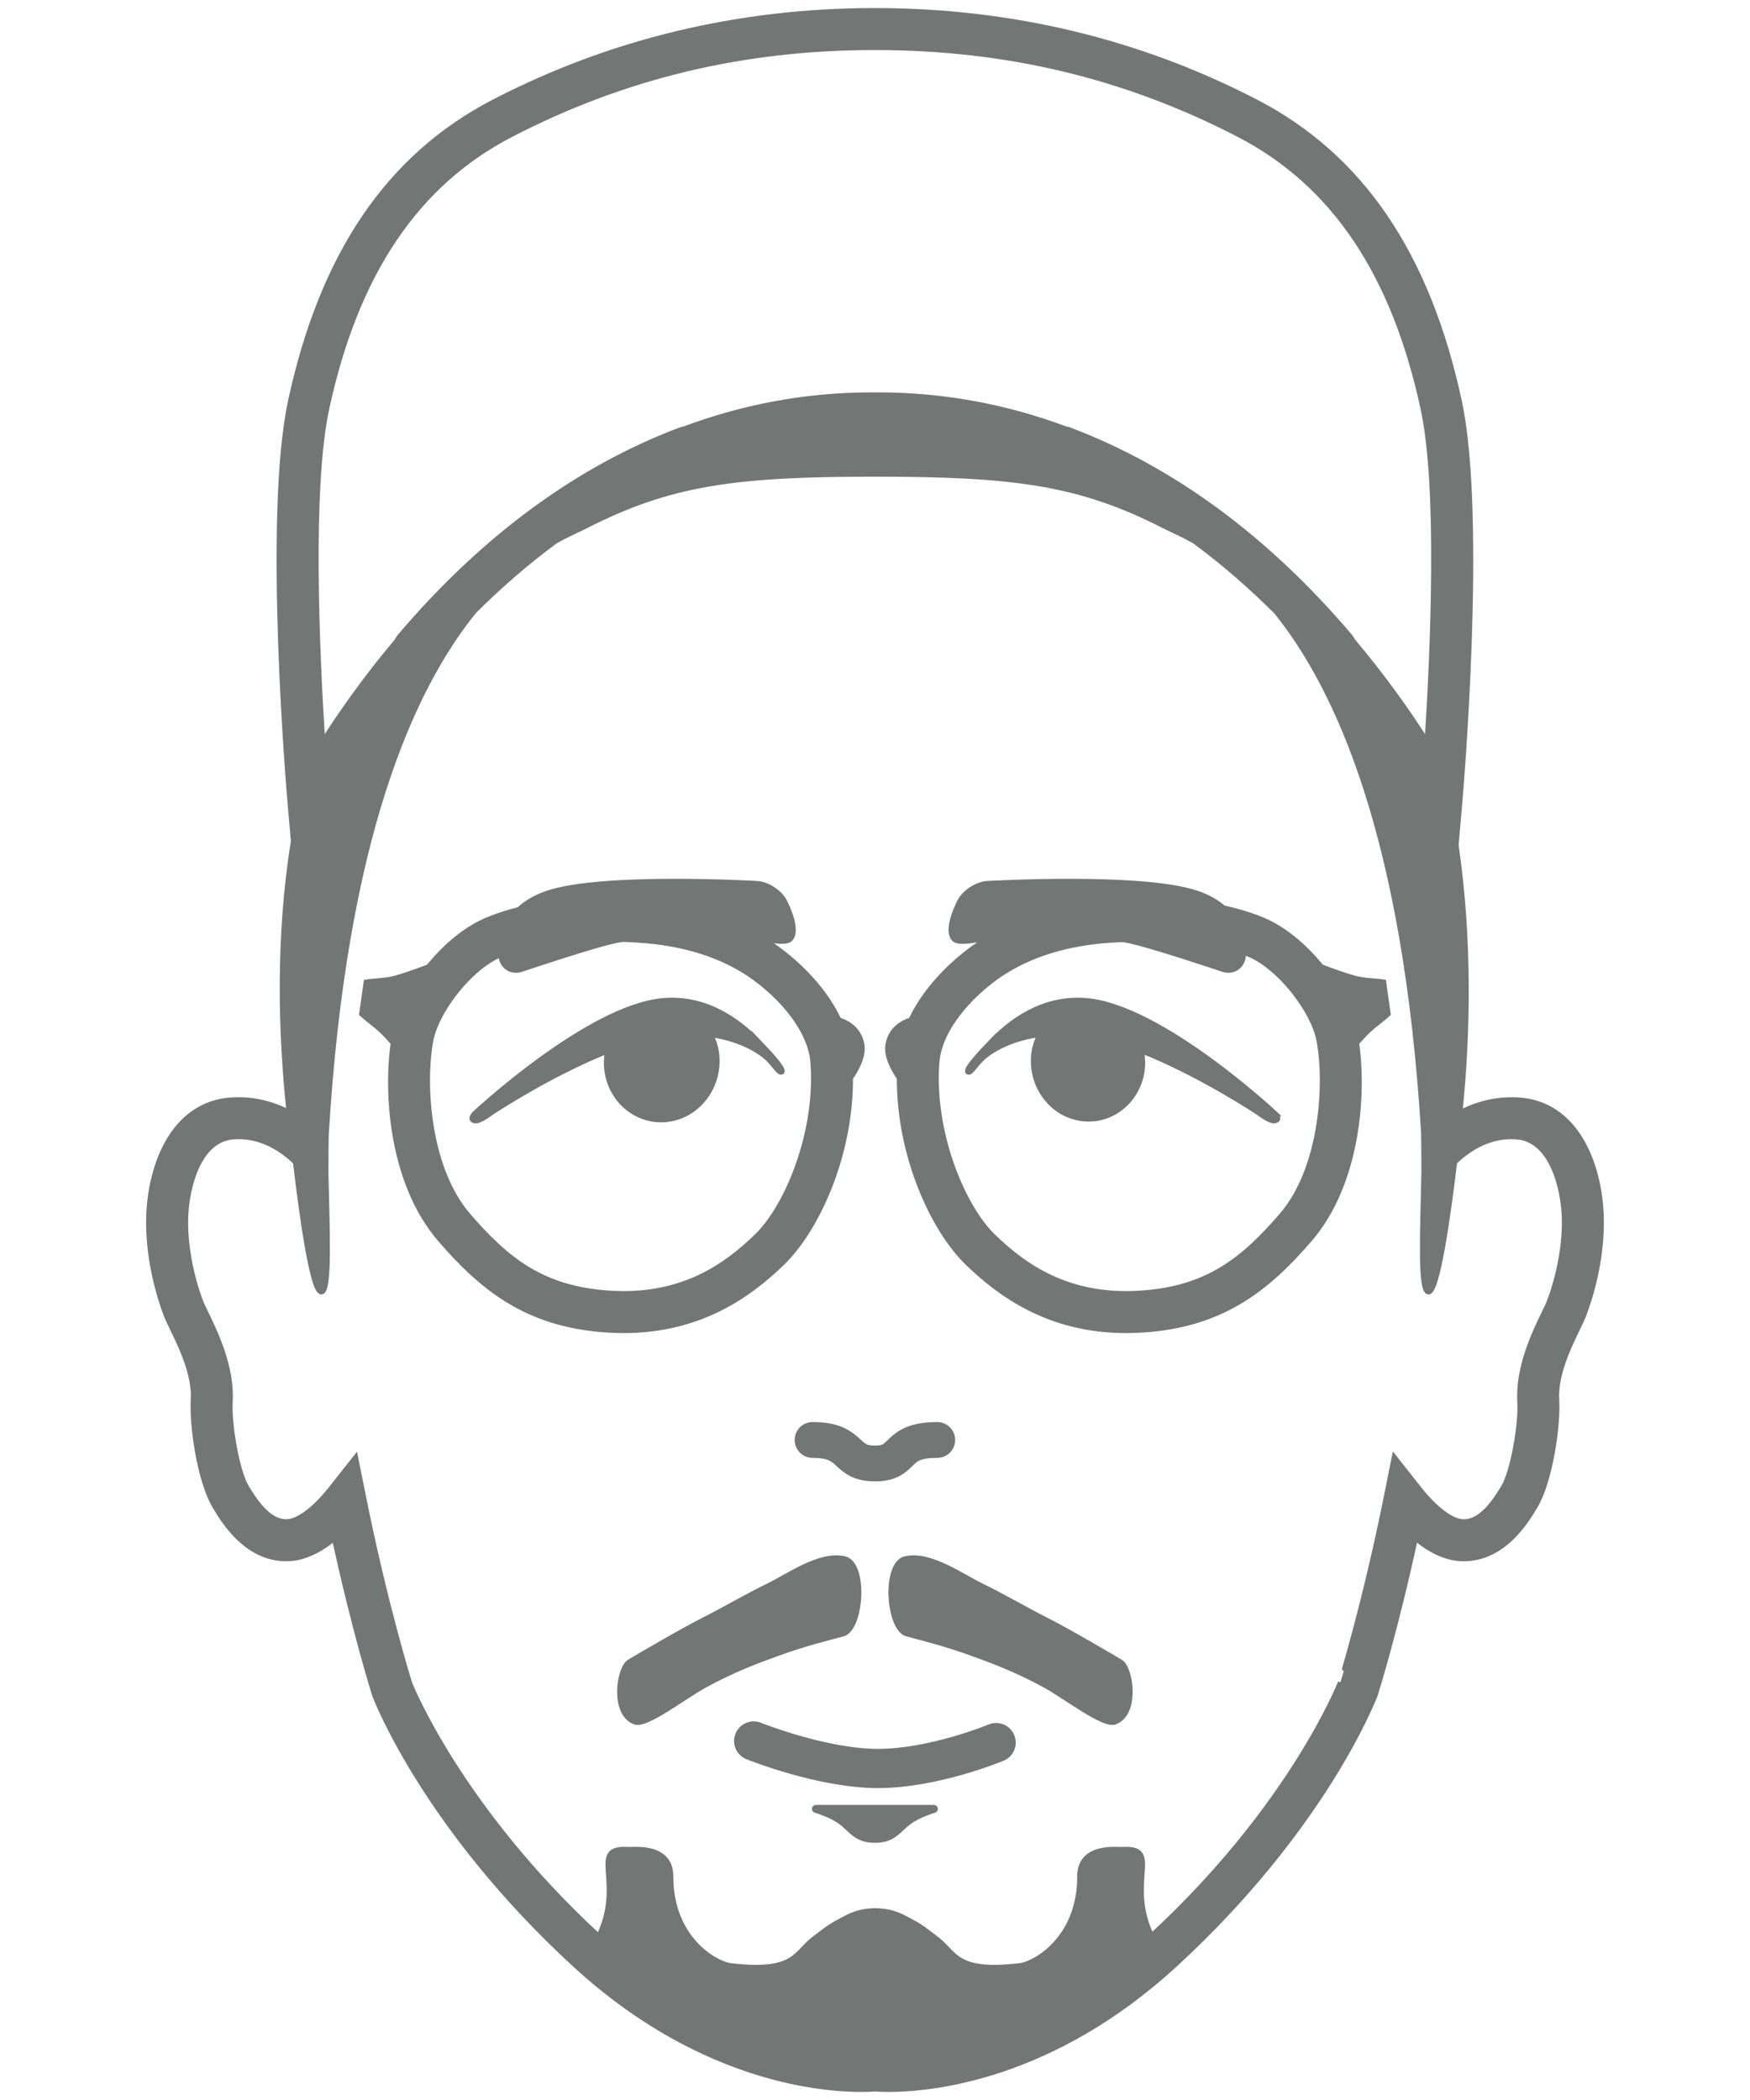 <!--?xml version="1.0" encoding="utf-8"?-->
<!-- Generator: Adobe Illustrator 26.0.0, SVG Export Plug-In . SVG Version: 6.00 Build 0)  -->
<svg version="1.1" id="layer" xmlns="http://www.w3.org/2000/svg" xmlns:xlink="http://www.w3.org/1999/xlink" x="0px" y="0px" width="100%" height="100%" viewBox="0 0 500 600" style="enable-background:new 0 0 500 600;" xml:space="preserve">
<style type="text/css">
  .st0{fill:#727675;stroke:#727675;stroke-width:1.4;stroke-miterlimit:10;}

  @-webkit-keyframes animate-svg-stroke-1 {
    0% {
      stroke-dashoffset: 7124.706px;
      stroke-dasharray: 7124.706px;
    }

    100% {
      stroke-dashoffset: 14249.411px;
      stroke-dasharray: 7124.706px;
    }
  }

  @keyframes animate-svg-stroke-1 {
    0% {
      stroke-dashoffset: 7124.706px;
      stroke-dasharray: 7124.706px;
    }

    100% {
      stroke-dashoffset: 14249.411px;
      stroke-dasharray: 7124.706px;
    }
  }

  @-webkit-keyframes animate-svg-fill-1 {
    0% {
      fill: transparent;
    }

    100% {
      fill: rgb(114, 118, 117);
    }
  }

  @keyframes animate-svg-fill-1 {
    0% {
      fill: transparent;
    }

    100% {
      fill: rgb(114, 118, 117);
    }
  }

  .svg-element-1 {
    -webkit-animation: animate-svg-stroke-1 1s ease-out 0.1s both,
                        animate-svg-fill-1 2s ease-out 1s both;
            animation: animate-svg-stroke-1 1s ease-out 0.1s both,
                animate-svg-fill-1 2s ease-out 1s both;
  }
</style>
<path class="st0 svg-element-1" d="M223.399,360.986c10.017-9.613,19.714-30.853,19.612-52.969c1.973-2.862,3.908-6.642,3.199-9.881
  c-0.904-4.133-3.991-5.931-6.527-6.745c-4.689-9.956-13.725-18.211-21.705-23.109c3.849,0.729,6.934,1.105,7.917-0.053
  c2.482-2.923-1.805-10.848-1.805-10.848c-1.387-2.564-4.902-4.801-7.813-4.971c0,0-43.752-2.557-59.697,2.708
  c-3.671,1.213-6.331,2.884-8.293,4.718c-2.981,0.743-5.842,1.67-8.688,2.809c-6.407,2.563-12.407,7.698-17.151,13.562
  c-3.211,1.222-6.88,2.538-9.643,3.284c-2.629,0.71-5.711,0.697-8.203,1.068l-1.286,9.171c1.817,1.617,3.992,3.15,5.589,4.65
  c1.071,1.007,2.273,2.31,3.423,3.618c-2.124,14.975-0.312,40.232,13.404,56.144c12.373,14.353,25.115,24.237,47.093,25.846
  c1.837,0.134,3.618,0.197,5.352,0.197C200.649,380.185,214.642,369.393,223.399,360.986z M133.762,347.223
  c-11.4-13.226-13.076-37.243-10.626-50.072c1.518-7.962,10.683-20.442,19.945-24.432c0.028,0.446,0.065,0.718,0.065,0.718
  c0.454,2.88,3.085,4.472,5.847,3.539c0,0,21.566-7.287,27.648-8.352c0.471-0.082,0.895-0.148,1.349-0.225
  c1.557,0.075,3.095,0.145,4.777,0.258c11.422,0.774,21.273,3.602,29.278,8.407c9.152,5.49,19.374,16.087,20.192,26.379
  c1.57,19.722-7.176,41.254-16.181,49.894c-8.643,8.301-21.275,17.635-42.458,16.077
  C155.117,368.064,144.998,360.255,133.762,347.223z M240.84,466.856c5.303-1.428,6.65-20.096,0.419-21.52
  c-7.094-1.622-16.184,5.087-21.919,7.826c-5.084,2.427-12.808,6.898-18.388,9.709c-6.35,3.199-18.734,10.497-21.159,11.951
  c-3.015,1.807-4.908,14.812,1.616,17.204c3.233,1.185,13.774-7.076,19.911-10.466c8.251-4.558,16.141-7.424,21.057-9.193
  C230.278,469.528,235.537,468.283,240.84,466.856z M191.497,319.737c8.636-1.51,14.55-10.084,13.208-19.161
  c-0.266-1.798-0.861-3.435-1.609-4.965c6.49,0.975,11.894,3.275,15.474,6.178c2.427,1.944,4.012,5.141,4.821,4.501
  c0.96-0.76-4.656-6.549-6.103-8.063l0.002,0.005c-5.7-6.162-15.209-13.438-27.761-12.368c-21.379,1.821-53.942,32.292-53.942,32.292
  s-1.816,1.837,0.213,2.099c1.365,0.176,4.578-2.306,4.578-2.306s16.254-10.869,33.179-17.606c-0.338,1.84-0.444,3.753-0.153,5.707
  C174.749,315.124,182.842,321.248,191.497,319.737z M232.165,406.999c-2.439,0-4.417,1.98-4.417,4.419s1.977,4.419,4.417,4.419
  c4.587,0,5.732,1.055,7.322,2.522c1.918,1.767,4.54,4.196,10.489,4.196c5.957,0,8.429-2.434,10.237-4.211
  c1.48-1.455,2.549-2.506,7.573-2.506c2.439,0,4.417-1.98,4.417-4.419S270.226,407,267.786,407c-7.978,0-11.066,2.391-13.768,5.043
  c-1.308,1.291-1.701,1.674-4.042,1.674c-2.495,0-3.038-0.503-4.497-1.849C242.7,409.302,239.59,406.999,232.165,406.999z
   M433.818,314.245c-5.702-0.34-11.329,0.875-16.574,3.621c-0.005-0.211-0.023-0.409-0.029-0.619
  c2.162-21.712,2.822-48.276-1.169-75.799l1.006-11.521c0.29-3.339,7.057-82.203-0.101-115.368
  c-9.059-41.957-28.074-69.92-58.135-85.487C325.403,11.771,288.782,3,249.975,3c-38.81,0-75.428,8.771-108.839,26.073
  c-30.065,15.568-49.082,43.53-58.135,85.487C75.84,147.724,82.61,226.588,82.9,229.93l0.907,10.384
  c-4.426,27.659-3.633,55.072-1.244,77.466c-5.191-2.68-10.729-3.882-16.377-3.534c-16.593,1.05-23.135,18.355-23.694,32.853
  c-0.337,8.866,1.384,18.918,4.846,28.299c0.402,1.094,1.113,2.587,1.977,4.382c2.511,5.189,6.304,13.026,5.883,20.165
  c-0.427,7.253,1.792,23.061,6.112,30.347c2.442,4.124,8.93,15.07,20.482,15.087c0.008,0,0.017,0,0.025,0
  c5.027,0,9.715-2.511,13.711-5.825c5.735,26.464,11.197,43.836,11.544,44.908c0.585,1.532,14.829,37.951,57.047,76.787
  c40.91,37.645,80.516,36.031,85.854,35.62c0.72,0.054,2.059,0.132,3.941,0.132c12.092,0,46.517-3.184,81.913-35.752
  c42.218-38.837,56.464-75.256,57.153-77.083c0.254-0.81,5.708-18.165,11.446-44.646c4.004,3.331,8.705,5.859,13.754,5.859
  c0.008,0,0.017,0,0.025,0c11.555-0.017,18.04-10.967,20.479-15.087c4.318-7.28,6.539-23.089,6.115-30.347
  c-0.421-7.138,3.372-14.977,5.881-20.168c0.867-1.792,1.575-3.285,1.977-4.376c3.465-9.381,5.186-19.432,4.846-28.302
  C456.951,332.599,450.412,315.295,433.818,314.245z M93.361,116.798c8.348-38.672,25.57-64.289,52.648-78.311
  c32.341-16.746,66.348-24.886,103.965-24.886s71.624,8.14,103.968,24.886c27.077,14.022,44.299,39.639,52.648,78.311
  c4.871,22.575,2.768,69.74,1.143,95.142c-4.977-7.843-12.059-18.03-21.21-28.878c-0.079-0.14-0.146-0.298-0.225-0.438l-0.566-0.812
  c-23.857-28.085-50.83-47.936-80.168-59.005l-0.618-0.191c-0.172-0.042-0.359-0.068-0.532-0.11
  c-16.141-6.008-33.972-9.698-53.517-9.698l-0.635,0.008h-0.577l-0.635-0.008c-19.545,0-37.375,3.69-53.515,9.698
  c-0.173,0.042-0.36,0.067-0.534,0.11l-0.618,0.191c-29.344,11.068-56.316,30.922-80.171,59.007l-0.566,0.81
  c-0.081,0.143-0.149,0.306-0.23,0.448c-9.147,10.845-16.226,21.028-21.201,28.867C90.591,186.542,88.487,139.38,93.361,116.798z
   M442.715,371.726c-0.317,0.861-0.894,2.027-1.575,3.432c-2.806,5.803-7.502,15.518-6.922,25.408
  c0.369,6.269-1.907,19.692-4.652,24.319c-4.045,6.832-7.554,9.884-11.375,9.89c-0.003,0-0.006,0-0.008,0
  c-3.301,0-8.058-3.533-12.728-9.457l-7.103-9.004l-2.256,11.24c-6.288,31.31-13.125,53.113-13.115,53.113
  c-0.137,0.349-14.013,35.554-54.011,72.476c-0.11-0.288-0.188-0.561-0.32-0.859c-6.645-14.986,3.182-24.398-7.707-23.902
  c-0.876,0.257-12.466-1.744-12.466,7.734c0,17.95-12.911,24.989-17.011,25.477c-18.421,2.195-18.421-3.386-23.677-7.483
  c-4.752-3.706-5.612-4.131-7.943-5.384c-2.295-1.234-4.917-2.768-9.67-2.815v-0.017c-0.038,0-0.063,0.008-0.1,0.008
  s-0.063-0.008-0.1-0.008v0.017c-4.753,0.047-7.375,1.581-9.67,2.815c-2.33,1.253-3.191,1.679-7.943,5.384
  c-5.256,4.098-5.257,9.678-23.677,7.483c-4.1-0.488-17.011-7.527-17.011-25.477c0-9.478-11.59-7.477-12.465-7.734
  c-10.889-0.496-1.062,8.915-7.707,23.902c-0.154,0.348-0.249,0.667-0.372,1.001c-40.116-36.973-54.019-72.267-54.05-72.317
  c-0.068-0.219-6.919-22.023-13.213-53.36l-2.253-11.214l-7.1,8.97c-4.663,5.891-9.408,9.408-12.693,9.408c-0.003,0-0.006,0-0.008,0
  c-3.82-0.006-7.33-3.058-11.38-9.89c-2.743-4.627-5.016-18.051-4.647-24.319c0.58-9.89-4.116-19.604-6.922-25.405
  c-0.681-1.409-1.261-2.574-1.578-3.435c-2.948-7.991-4.48-16.82-4.196-24.221c0.312-8.12,3.564-22.035,13.768-22.681
  c6.124-0.386,11.979,1.988,17.375,7.073l0.128,0.12c0.054,0.374,0.112,0.728,0.167,1.098c1.818,15.279,4.821,36.606,7.385,36.028
  c2.366-0.534,1.588-17.407,1.228-33.948l0.028-7.139c0.005-1.275,0.041-2.52,0.055-3.785
  c5.077-84.888,24.403-127.599,42.264-149.618c6.92-6.9,14.671-13.717,23.246-20.041c3.71-2.068,6.641-3.285,8.362-4.168
  c24.278-12.454,42.861-14.946,82.881-14.946h0.025c40.02,0,58.602,2.492,82.881,14.946c1.708,0.875,4.606,2.083,8.273,4.12
  c8.663,6.382,16.484,13.269,23.461,20.238c17.786,22.013,36.987,64.577,42.107,148.876c0.019,1.477,0.058,2.934,0.064,4.424
  l0.025,6.888c-0.359,16.605-1.153,33.615,1.223,34.152c0.01,0.002,0.042,0.01,0.042,0.01c2.622,0.377,5.73-21.887,7.553-37.122
  l0.102-0.096c5.401-5.114,11.307-7.502,17.416-7.111c10.207,0.645,13.456,14.558,13.765,22.679
  C447.198,354.905,445.667,363.734,442.715,371.726z M359.545,317.947c0,0,3.213,2.481,4.578,2.306
  c2.028-0.261,0.213-2.099,0.213-2.099L359.545,317.947z M282.634,298.231l0.002-0.006c-1.448,1.514-7.065,7.302-6.103,8.063
  c0.808,0.641,2.39-2.548,4.812-4.494c3.624-2.94,9.121-5.265,15.725-6.218c-0.772,1.544-1.38,3.208-1.65,5.033
  c-1.327,8.961,4.512,17.426,13.037,18.917c8.544,1.493,16.533-4.552,17.863-13.512c0.293-1.972,0.184-3.904-0.169-5.758
  c17.003,6.73,33.396,17.691,33.396,17.691l4.79,0.207c0,0-32.562-30.471-53.942-32.292
  C297.843,284.793,288.334,292.068,282.634,298.231z M387.145,279.489c-2.761-0.744-6.431-2.062-9.642-3.284
  c-4.745-5.865-10.745-11-17.152-13.562c-3.499-1.4-7.04-2.457-10.782-3.265c-1.91-1.652-4.406-3.152-7.77-4.262
  c-15.946-5.265-59.697-2.708-59.697-2.708c-2.911,0.17-6.426,2.407-7.813,4.971c0,0-4.287,7.925-1.805,10.848
  c1.175,1.385,5.304,0.605,10.23-0.389c-0.083,0.049-0.179,0.084-0.262,0.135c-8.093,4.857-17.402,13.264-22.184,23.417
  c-2.535,0.815-5.621,2.612-6.525,6.744c-0.709,3.239,1.226,7.018,3.199,9.88c-0.1,22.116,9.596,43.357,19.611,52.97
  c8.758,8.407,22.749,19.2,45.22,19.2c1.734,0,3.517-0.063,5.352-0.197c21.978-1.606,34.72-11.493,47.093-25.846
  c13.717-15.915,15.529-41.171,13.407-56.146c1.15-1.308,2.352-2.611,3.422-3.616c1.597-1.5,3.772-3.033,5.588-4.65l-1.285-9.171
  C392.856,280.186,389.775,280.199,387.145,279.489z M366.187,347.223c-11.236,13.032-21.355,20.84-39.838,22.192
  c-21.16,1.559-33.812-7.775-42.458-16.077c-9.001-8.64-17.748-30.175-16.181-49.894c0.818-10.292,11.042-20.89,20.192-26.379
  c8.005-4.802,17.857-7.633,29.278-8.407c1.256-0.085,2.392-0.133,3.578-0.197c0.333,0.056,0.636,0.103,0.977,0.162
  c6.083,1.064,27.649,8.352,27.649,8.352c2.762,0.933,5.394-0.659,5.847-3.539c0,0,0.076-0.506,0.089-1.344
  c0.361,0.137,0.732,0.248,1.091,0.392c9.411,3.766,18.858,16.574,20.403,24.667C379.266,309.981,377.587,333.997,366.187,347.223z
   M233.124,516.387c-0.222,0-0.408,0.164-0.438,0.383s0.107,0.427,0.317,0.487c0.047,0.011,4.526,1.296,7.346,3.451
  c0.711,0.547,1.33,1.127,1.929,1.685c1.882,1.761,3.662,3.429,7.696,3.429s5.814-1.668,7.696-3.429
  c0.599-0.558,1.217-1.138,1.928-1.685c2.82-2.155,7.302-3.44,7.349-3.451c0.211-0.06,0.348-0.268,0.317-0.487
  c-0.03-0.219-0.216-0.383-0.438-0.383H233.124z M282.723,493.359c-0.169,0.071-16.984,7.018-31.871,7.018
  c-14.876,0-33.496-7.423-33.682-7.499c-2.517-1.007-5.363,0.202-6.378,2.714c-1.012,2.511,0.202,5.366,2.714,6.378
  c0.829,0.334,20.545,8.21,37.347,8.21c16.828,0,34.885-7.456,35.645-7.772c2.5-1.044,3.679-3.911,2.636-6.411
  C288.092,493.496,285.212,492.319,282.723,493.359z M298.994,462.872c-5.58-2.811-13.305-7.281-18.387-9.709
  c-5.735-2.739-14.825-9.448-21.919-7.826c-6.231,1.424-4.885,20.092,0.419,21.52c5.303,1.427,10.562,2.672,18.462,5.512
  c4.915,1.768,12.807,4.635,21.057,9.193c6.137,3.391,16.677,11.651,19.911,10.466c6.525-2.392,4.63-15.397,1.616-17.204
  C317.729,473.369,305.345,466.071,298.994,462.872z"></path>
</svg>
